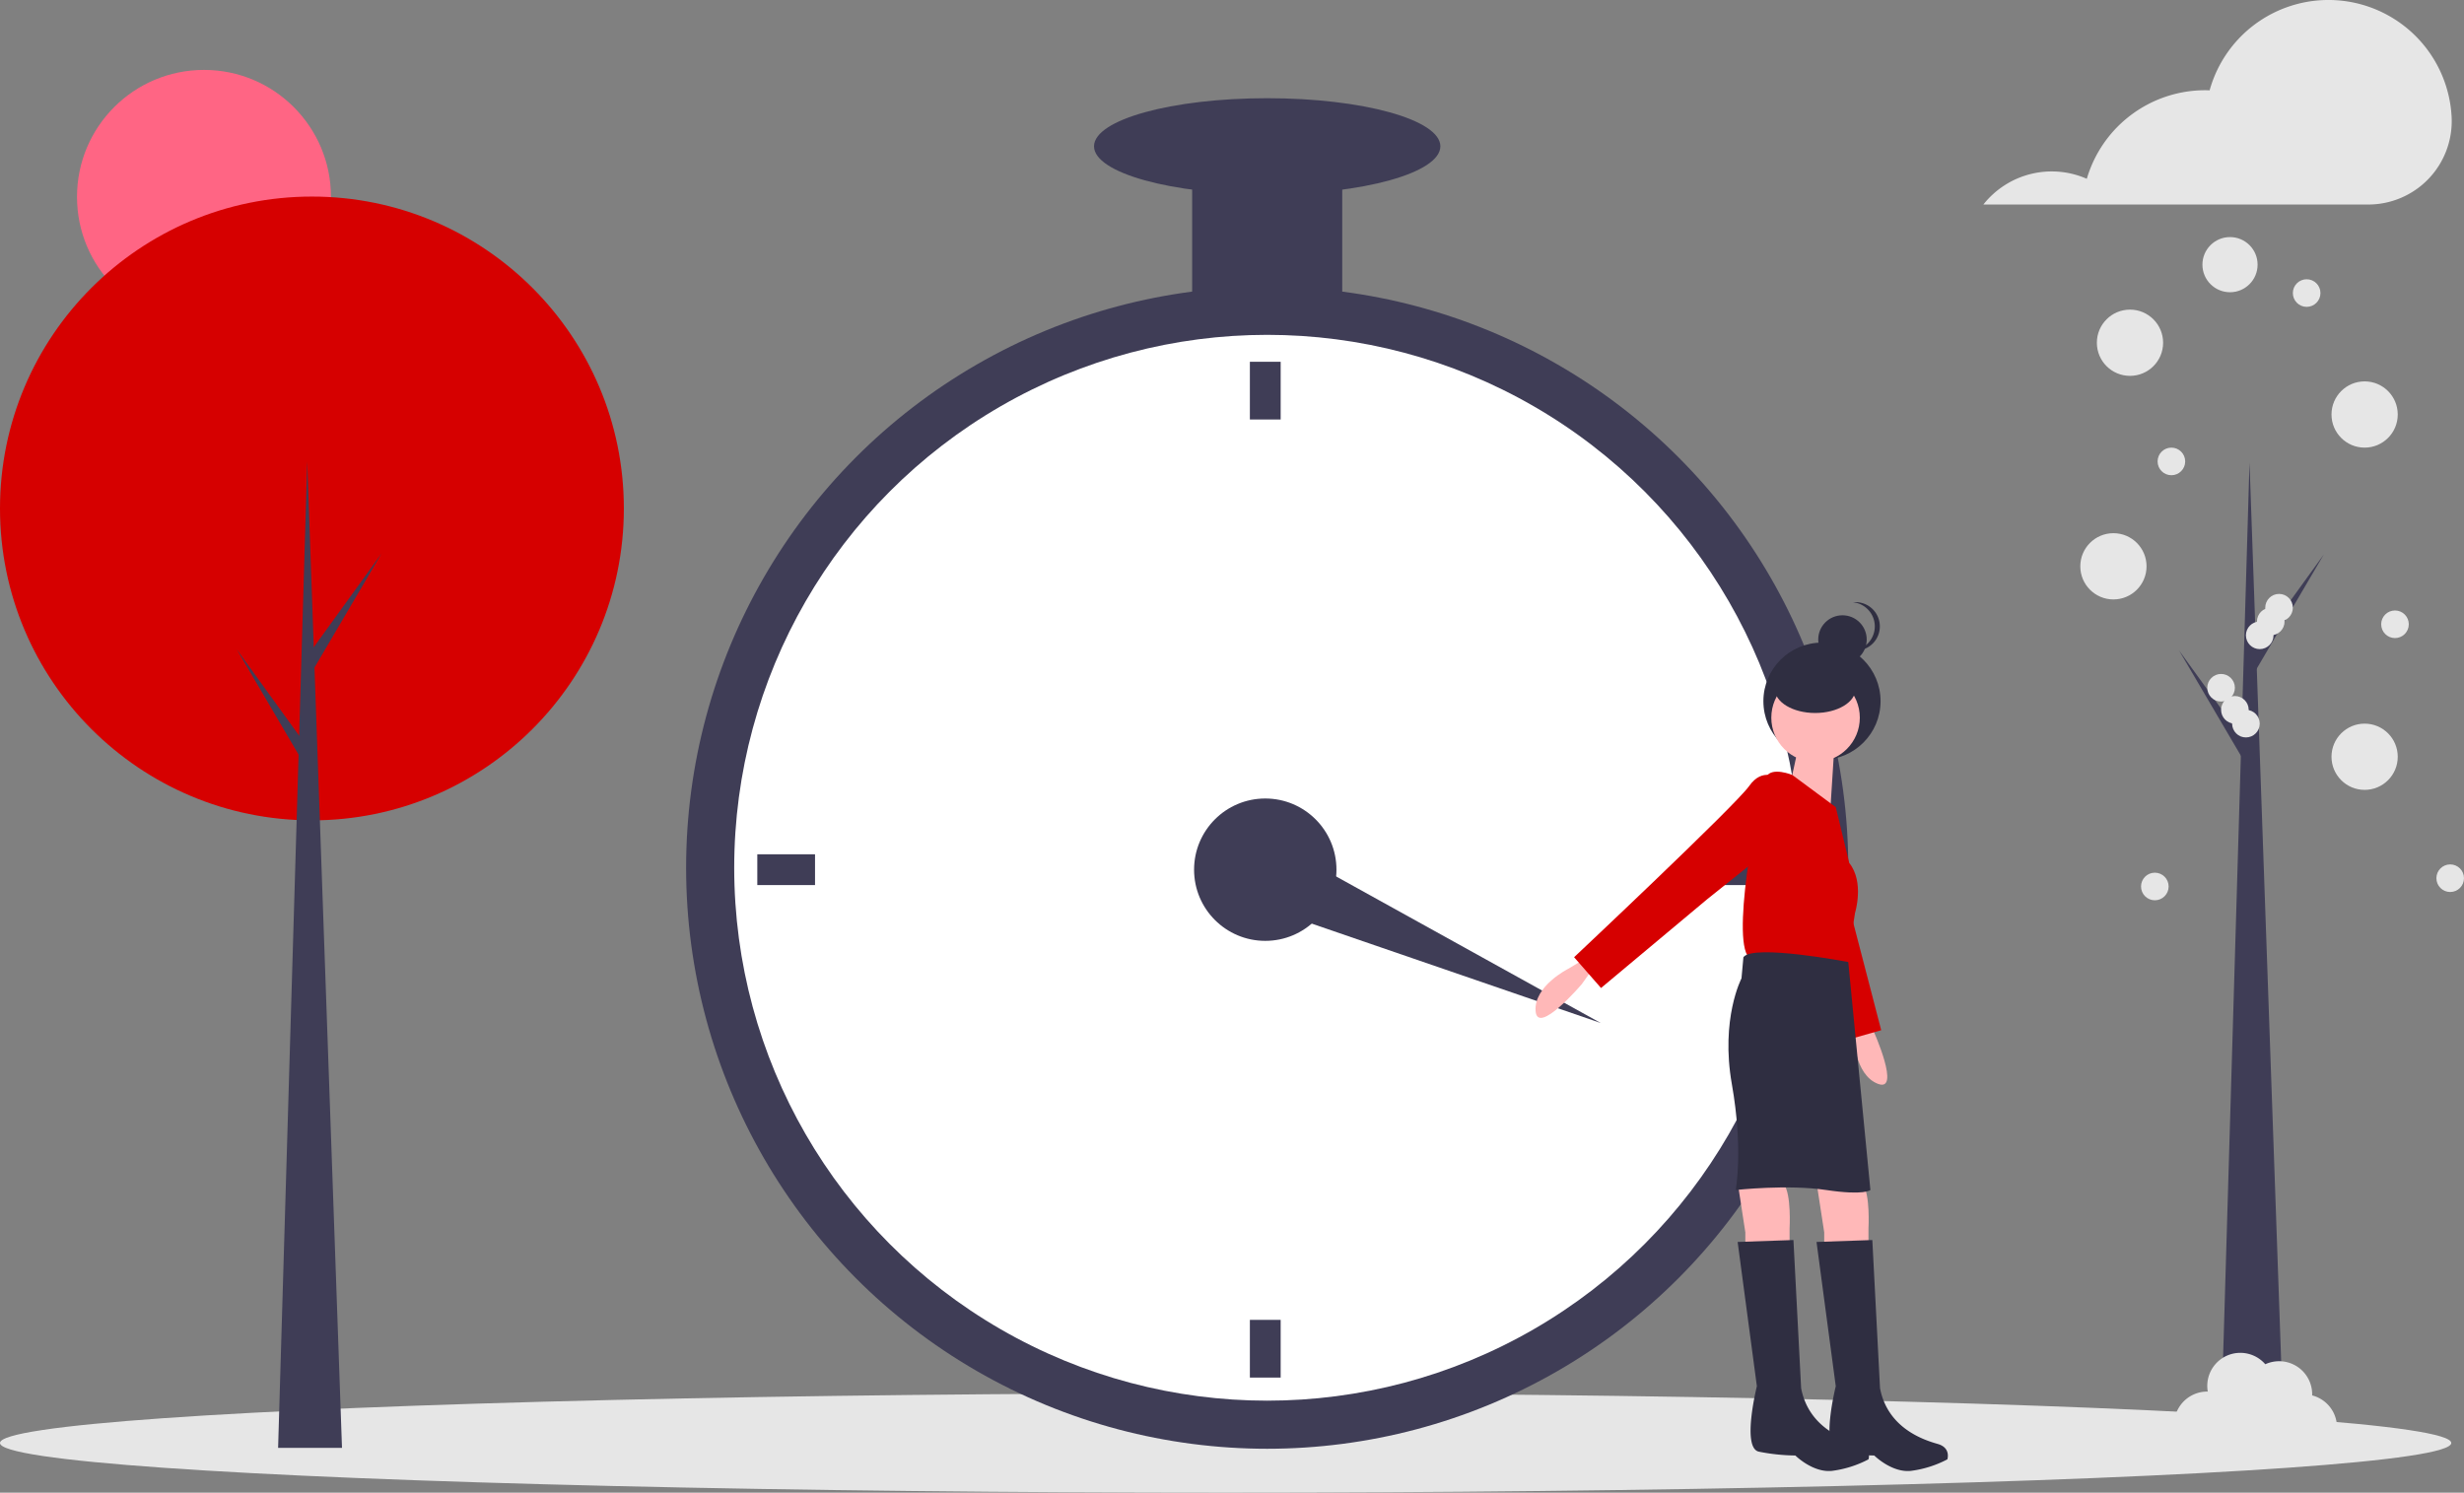 <svg id="a115e649-e6de-4a08-abb2-c2a69b6ac895" data-name="Layer 1" xmlns="http://www.w3.org/2000/svg" width="892.614" height="540.802" viewBox="0 0 892.614 540.802"><rect x="0" y="0" width="892.614" height="540.802" fill="#808080" stroke="none"/><title>season_change</title><circle cx="73.896" cy="71.33" r="46" fill="#ff6584"/><ellipse cx="444.003" cy="522.802" rx="444.003" ry="18" fill="#e6e6e6"/><circle cx="113" cy="184.219" r="113" fill="#d60000"/><polygon points="123.892 524.581 100.747 524.581 111.298 167.201 123.892 524.581" fill="#3f3d56"/><polygon points="113.34 234.933 138.187 200.557 113 243.442 110.277 238.677 113.34 234.933" fill="#3f3d56"/><polygon points="110.617 269.65 85.771 235.274 110.958 278.159 113.681 273.394 110.617 269.65" fill="#3f3d56"/><polygon points="827.505 524.957 804.361 524.957 814.912 167.577 827.505 524.957" fill="#3f3d56"/><polygon points="816.954 235.309 841.801 200.933 816.614 243.818 813.891 239.053 816.954 235.309" fill="#3f3d56"/><polygon points="814.231 270.026 789.385 235.65 814.572 278.535 817.295 273.77 814.231 270.026" fill="#3f3d56"/><circle cx="459.056" cy="314.393" r="210.504" fill="#3f3d56"/><circle cx="459.056" cy="314.393" r="193.078" fill="#fff"/><circle cx="458.359" cy="315.09" r="25.79" fill="#3f3d56"/><rect x="452.782" y="131.074" width="11.153" height="20.911" fill="#3f3d56"/><rect x="452.782" y="478.196" width="11.153" height="20.911" fill="#3f3d56"/><rect x="432.914" y="484.234" width="11.153" height="20.911" transform="translate(779.487 -123.4) rotate(90)" fill="#3f3d56"/><rect x="780.036" y="484.234" width="11.153" height="20.911" transform="translate(1126.609 -470.522) rotate(90)" fill="#3f3d56"/><polygon points="450.924 326.286 460.455 304.493 579.88 370.635 450.924 326.286" fill="#3f3d56"/><rect x="431.871" y="53.006" width="54.368" height="62.733" fill="#3f3d56"/><ellipse cx="459.056" cy="53.006" rx="62.733" ry="17.426" fill="#3f3d56"/><path d="M730.198,531.283l-3.485,4.879s-16.032,18.82-16.729,9.758,11.85-15.335,11.85-15.335l6.97-4.182Z" transform="translate(-153.693 -179.599)" fill="#ffb8b8"/><path d="M829.418,547.745l2.918,5.238s10.148,22.544,1.66,19.296-8.788-17.272-8.788-17.272l-.797-8.09Z" transform="translate(-153.693 -179.599)" fill="#ffb8b8"/><circle cx="660.033" cy="254.042" r="21.224" fill="#2f2e41"/><path d="M811.751,607.957l2.788,18.123V631.656h16.032V624.686s.697-12.547-2.091-16.032S811.751,607.957,811.751,607.957Z" transform="translate(-153.693 -179.599)" fill="#ffb8b8"/><path d="M783.173,607.957l2.788,18.123V631.656h16.032V624.686s.697-12.547-2.091-16.032S783.173,607.957,783.173,607.957Z" transform="translate(-153.693 -179.599)" fill="#ffb8b8"/><path d="M793.961,462.384s-6.166,3.25-1.955,10.643,28.922,83.877,28.922,83.877l14.256-4.047-12.572-48.371-7.199-30.402Z" transform="translate(-153.693 -179.599)" fill="#d60000"/><circle cx="657.71" cy="260.025" r="16.032" fill="#ffb8b8"/><path d="M818.722,442.063l-2.091,32.76L801.993,464.368s4.879-19.517,3.485-20.911Z" transform="translate(-153.693 -179.599)" fill="#ffb8b8"/><path d="M818.722,472.036l-15.769-11.677s-7.233-2.961-9.324.525-12.547,55.066-6.97,64.824c0,0,29.972,6.273,36.246,2.788l2.788-18.123s3.485-11.153-2.091-18.123Z" transform="translate(-153.693 -179.599)" fill="#d60000"/><path d="M797.811,461.58s-5.576-4.182-10.455,2.788-63.43,62.036-63.43,62.036l9.758,11.153,38.337-32.063,24.396-19.517Z" transform="translate(-153.693 -179.599)" fill="#d60000"/><path d="M823.252,528.147s-34.503-6.622-37.988-1.743l-.697,7.667s-7.667,14.638-3.485,38.337,1.394,38.337,1.394,38.337,18.82-2.091,32.76,0,16.032,0,16.032,0Z" transform="translate(-153.693 -179.599)" fill="#2f2e41"/><path d="M831.965,628.868l-20.214.697,6.97,52.277s-5.576,22.305.697,23.699a70.713,70.713,0,0,0,13.244,1.394s6.273,6.273,13.244,5.576a39.034,39.034,0,0,0,13.244-4.182s1.394-4.182-3.485-5.576-18.123-5.576-20.911-20.214Z" transform="translate(-153.693 -179.599)" fill="#2f2e41"/><path d="M803.387,628.868l-20.214.697,6.97,52.277s-5.576,22.305.697,23.699a70.713,70.713,0,0,0,13.244,1.394s6.273,6.273,13.244,5.576a39.034,39.034,0,0,0,13.244-4.182s1.394-4.182-3.485-5.576S808.963,697.177,806.175,682.539Z" transform="translate(-153.693 -179.599)" fill="#2f2e41"/><circle cx="667.458" cy="231.704" r="8.782" fill="#2f2e41"/><path d="M832.861,406.546a8.783,8.783,0,0,0-7.868-8.735,8.881,8.881,0,0,1,.915-.047,8.782,8.782,0,0,1,0,17.565,8.881,8.881,0,0,1-.915-.047A8.783,8.783,0,0,0,832.861,406.546Z" transform="translate(-153.693 -179.599)" fill="#2f2e41"/><ellipse cx="657.565" cy="249.542" rx="14.637" ry="8.782" fill="#2f2e41"/><path d="M1041.813,221.75a44.677,44.677,0,0,0-87.657-9.419c-.541-.019-1.082-.041-1.628-.041a44.688,44.688,0,0,0-42.867,32.089,31.574,31.574,0,0,0-37.465,9.319h139.362a30.22,30.22,0,0,0,30.286-31.289Q1041.831,222.08,1041.813,221.75Z" transform="translate(-153.693 -179.599)" fill="#e6e6e6"/><circle cx="771.614" cy="124.178" r="12" fill="#e6e6e6"/><circle cx="807.847" cy="95.886" r="9.992" fill="#e6e6e6"/><circle cx="856.614" cy="150.178" r="12" fill="#e6e6e6"/><circle cx="765.614" cy="205.178" r="12" fill="#e6e6e6"/><circle cx="856.614" cy="274.178" r="12" fill="#e6e6e6"/><path d="M991.287,685.165c.004-.13.02-.257.02-.388a11.982,11.982,0,0,0-16.987-10.905,11.968,11.968,0,0,0-20.832,9.914c-.061-.001-.12-.009-.181-.009a12,12,0,1,0,7.334,21.483,11.994,11.994,0,0,0,20.622,1.217,11.99,11.99,0,1,0,10.024-21.312Z" transform="translate(-153.693 -179.599)" fill="#e6e6e6"/><circle cx="867.614" cy="226.178" r="5" fill="#e6e6e6"/><circle cx="835.614" cy="106.178" r="5" fill="#e6e6e6"/><circle cx="818.614" cy="230.178" r="5" fill="#e6e6e6"/><circle cx="822.614" cy="225.178" r="5" fill="#e6e6e6"/><circle cx="825.614" cy="220.178" r="5" fill="#e6e6e6"/><circle cx="813.614" cy="262.178" r="5" fill="#e6e6e6"/><circle cx="887.614" cy="318.178" r="5" fill="#e6e6e6"/><circle cx="780.614" cy="321.178" r="5" fill="#e6e6e6"/><circle cx="786.614" cy="167.178" r="5" fill="#e6e6e6"/><circle cx="809.614" cy="257.178" r="5" fill="#e6e6e6"/><circle cx="804.614" cy="249.178" r="5" fill="#e6e6e6"/></svg>